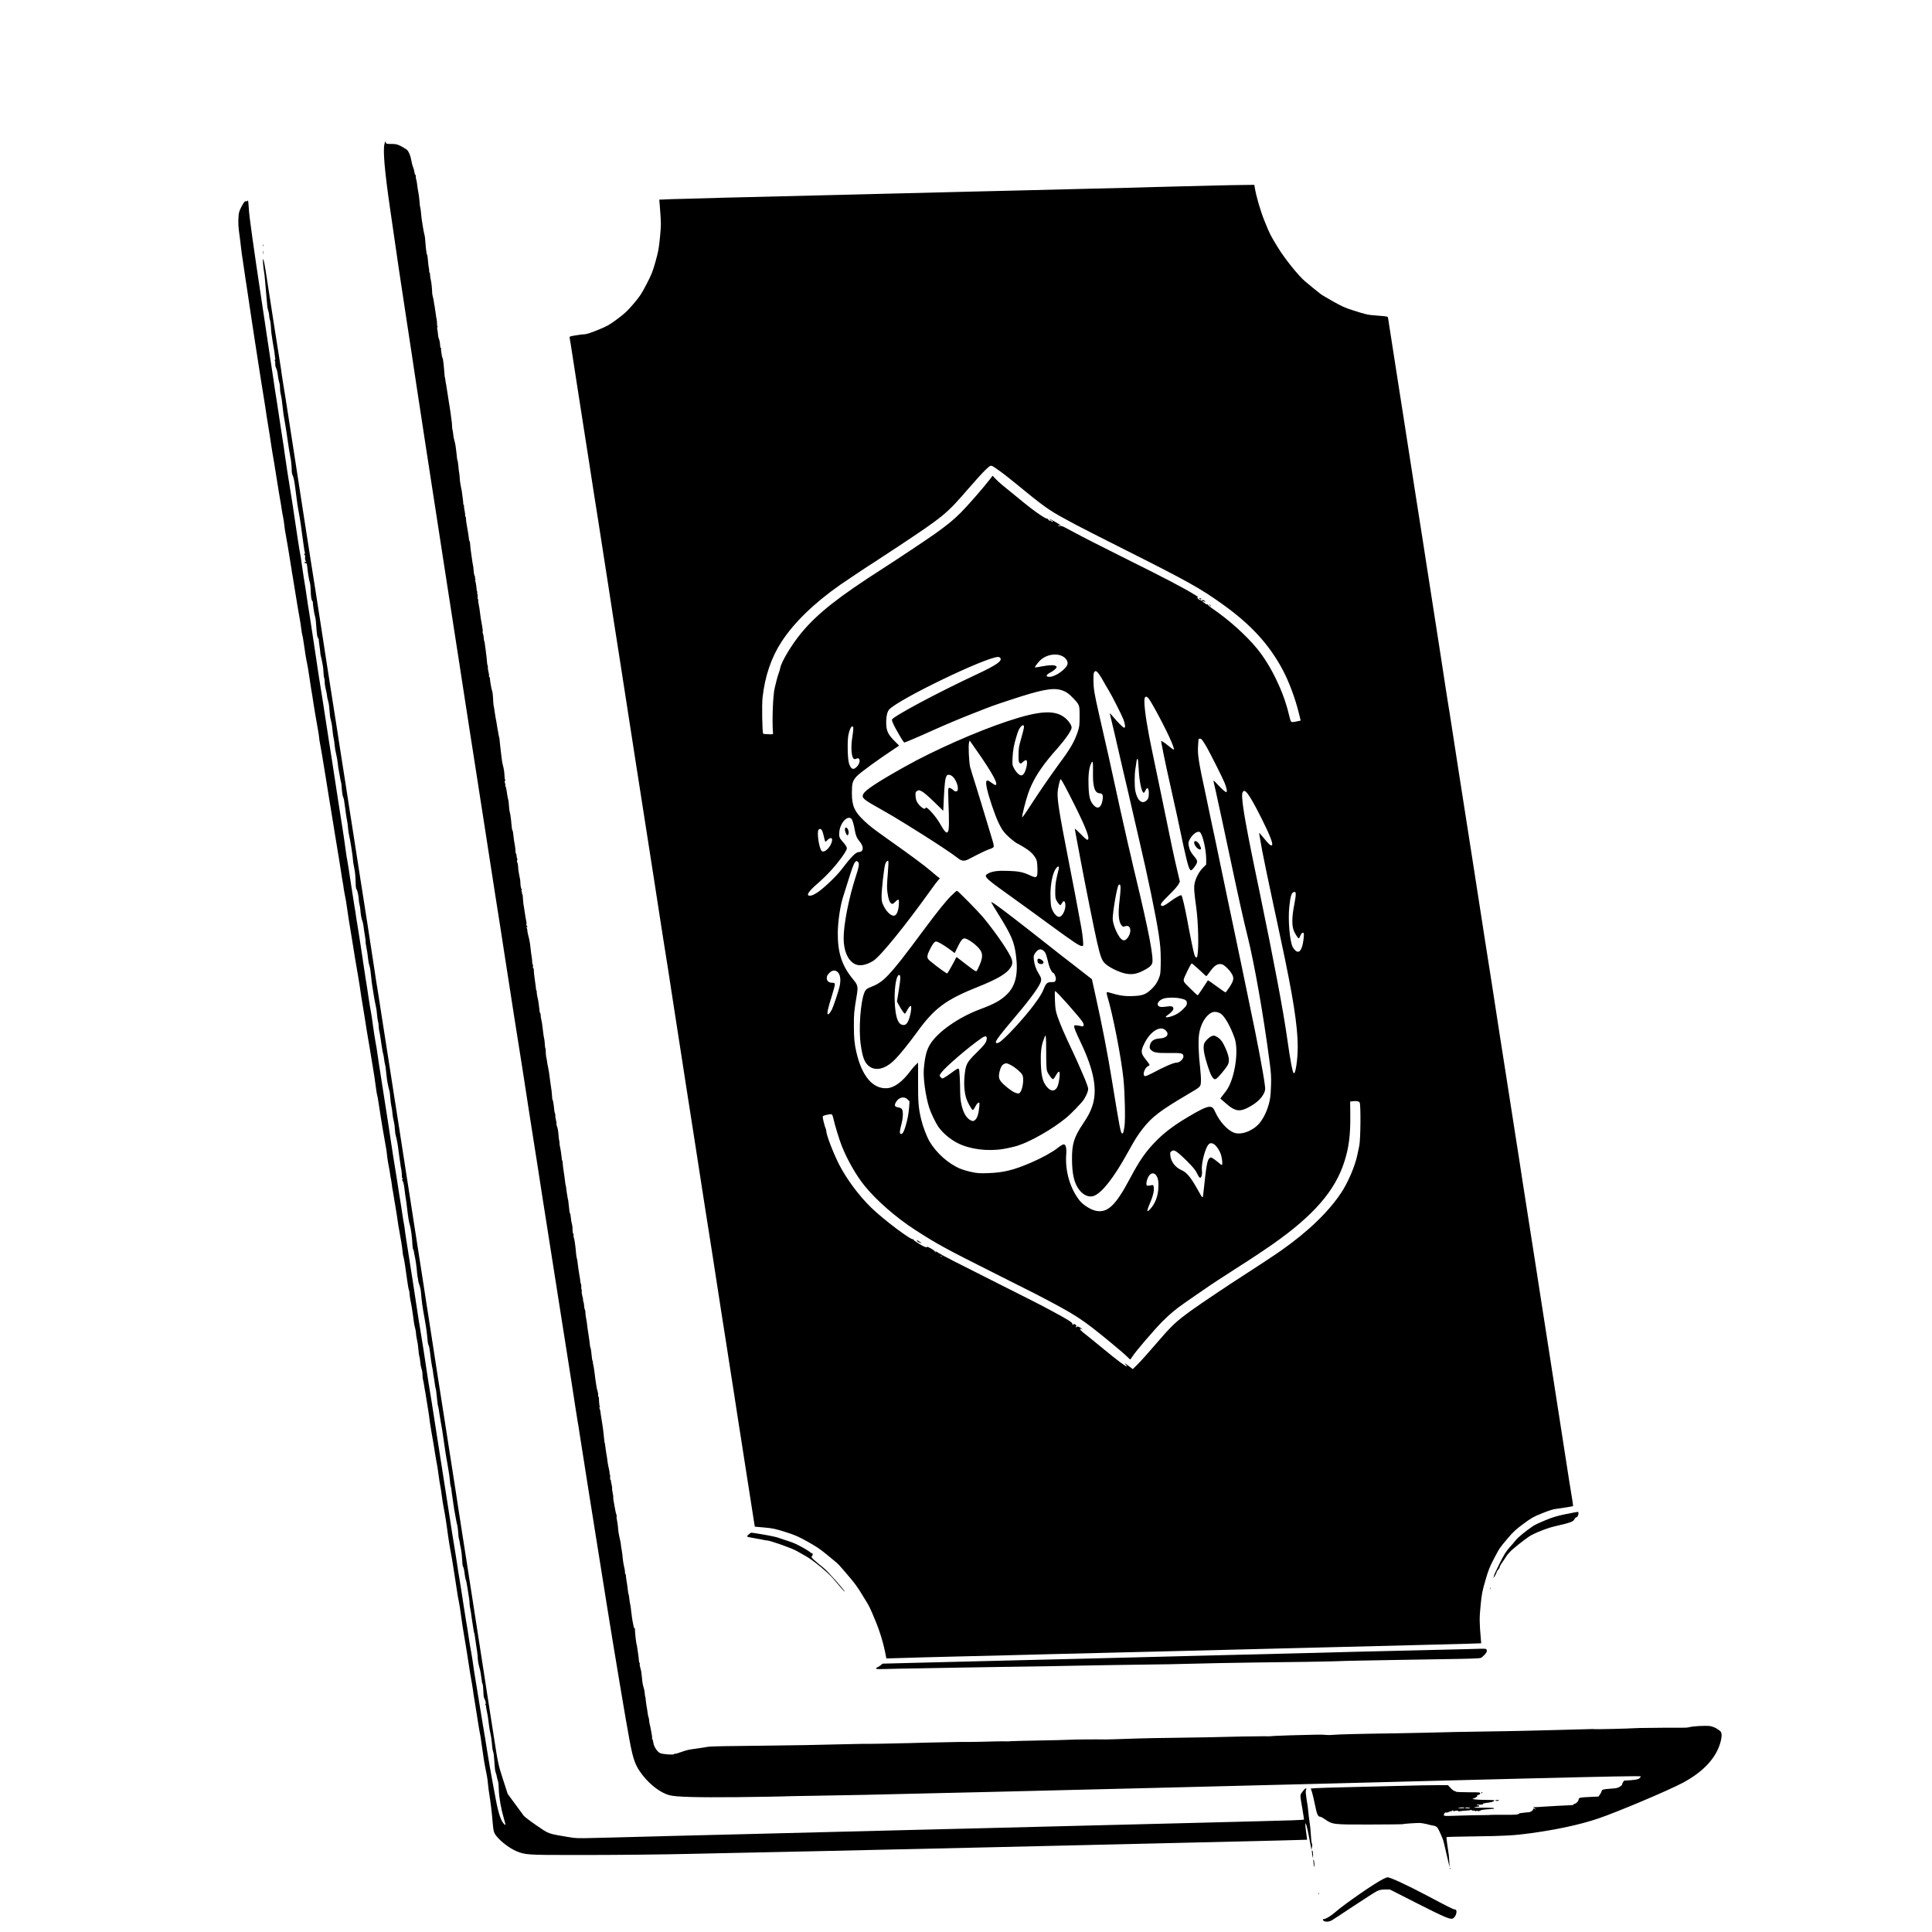 <?xml version="1.0" standalone="no"?>
<!DOCTYPE svg PUBLIC "-//W3C//DTD SVG 20010904//EN"
 "http://www.w3.org/TR/2001/REC-SVG-20010904/DTD/svg10.dtd">
<svg version="1.0" xmlns="http://www.w3.org/2000/svg"
 width="3000pt" height="3000pt" viewBox="0 0 3000 3000"
 preserveAspectRatio="xMidYMid meet">

<g transform="translate(0,3000) scale(0.1,-0.1)"
fill="#000000" stroke="none">
<path d="M5971 27768 c-27 -94 0 -413 84 -993 127 -882 141 -977 265 -1790 34
-220 66 -429 71 -465 15 -107 114 -758 205 -1350 47 -305 94 -609 104 -675 10
-66 53 -343 95 -615 92 -593 109 -705 135 -875 27 -178 126 -817 200 -1290 22
-143 54 -348 70 -455 16 -107 59 -384 95 -615 36 -231 81 -519 100 -640 19
-121 43 -281 55 -355 11 -74 27 -178 36 -230 8 -52 19 -122 24 -155 27 -168
65 -413 110 -710 28 -181 64 -413 80 -515 16 -102 48 -304 71 -450 22 -146 49
-321 60 -390 11 -69 28 -181 39 -250 37 -246 89 -578 114 -735 38 -237 104
-652 126 -795 31 -208 99 -649 115 -745 8 -49 28 -175 44 -280 17 -104 53
-336 81 -515 27 -179 61 -397 75 -485 14 -88 39 -248 56 -355 43 -278 237
-1513 249 -1585 5 -33 19 -118 30 -190 11 -71 25 -157 30 -190 6 -33 19 -118
30 -190 11 -71 36 -229 55 -350 19 -121 46 -296 60 -390 14 -93 30 -192 35
-220 6 -27 19 -108 29 -180 11 -71 74 -472 140 -890 67 -418 131 -818 142
-890 11 -71 31 -195 44 -275 13 -80 58 -359 99 -620 97 -608 304 -1849 351
-2091 58 -310 91 -398 198 -537 120 -157 286 -282 422 -318 100 -27 422 -36
1050 -30 336 4 646 9 690 11 44 3 262 7 485 10 223 3 592 10 820 15 228 6 611
15 850 20 239 6 728 17 1085 25 980 23 2646 64 2855 70 102 3 635 17 1185 30
550 13 1095 27 1210 30 508 13 1354 35 1740 45 231 6 857 22 1390 35 1212 30
1725 40 1725 31 0 -3 -10 -16 -22 -28 -20 -20 -75 -29 -234 -37 -11 -1 -39
-50 -36 -63 1 -4 -15 -19 -36 -32 -31 -20 -55 -25 -147 -31 -106 -6 -135 -15
-135 -39 0 -6 -11 -27 -24 -47 l-25 -36 -133 -6 c-156 -7 -173 -11 -175 -39
-2 -27 -41 -68 -65 -68 -11 0 -16 -4 -13 -10 4 -6 -13 -10 -42 -11 -66 -2
-330 -16 -433 -23 -47 -4 -103 -7 -125 -7 -34 0 -37 -1 -17 -9 12 -5 22 -15
22 -22 0 -10 -2 -10 -9 1 -5 7 -14 10 -20 7 -6 -4 -9 -11 -6 -16 5 -9 -46 -41
-62 -40 -7 1 -62 -5 -135 -14 -9 -1 -23 -8 -31 -15 -12 -9 -67 -12 -214 -11
-109 1 -202 0 -208 -1 -5 -2 -68 -4 -140 -4 -71 0 -235 -4 -362 -8 -226 -8
-233 -7 -233 11 0 23 25 46 39 37 6 -3 24 1 41 10 16 8 30 13 30 9 0 -4 7 0
17 7 13 11 17 11 20 1 3 -6 10 -9 16 -5 16 10 66 10 60 0 -2 -4 8 -5 24 -2 15
4 58 8 95 10 37 2 72 6 77 9 5 4 12 2 16 -3 3 -5 14 -8 25 -6 11 2 22 -1 26
-6 4 -6 11 -6 20 2 9 7 14 8 14 1 0 -11 38 -5 55 9 6 4 49 11 95 14 109 7 110
7 110 17 0 5 -55 9 -122 8 -68 -1 -139 0 -158 0 l-35 2 30 9 c17 5 35 7 41 5
6 -2 11 2 11 10 0 7 -3 12 -6 10 -3 -2 -15 0 -26 4 -15 6 -10 8 20 8 64 -1 77
1 71 11 -3 5 16 11 42 14 84 10 117 18 132 33 12 12 -4 14 -120 15 -74 0 -155
4 -180 8 -44 8 -45 8 -15 16 16 5 38 17 50 28 11 11 14 16 6 12 -9 -5 -12 -4
-7 3 4 7 15 12 25 12 10 0 21 9 24 20 5 19 0 20 -183 20 -115 0 -191 4 -195
10 -3 6 -13 10 -22 10 -8 0 -34 20 -57 45 l-43 45 -174 0 c-96 0 -336 -4 -534
-10 -198 -5 -562 -14 -810 -20 -247 -5 -486 -13 -531 -16 l-81 -6 19 -55 c10
-31 31 -121 47 -200 29 -145 46 -183 81 -183 9 0 41 -17 71 -38 120 -84 124
-84 703 -83 275 1 502 3 505 5 10 7 224 21 272 19 26 -2 73 -10 105 -18 33 -9
70 -18 84 -20 59 -8 80 -24 104 -77 57 -123 66 -146 81 -213 8 -38 24 -106 35
-150 11 -44 26 -109 34 -145 l15 -65 -4 85 c-3 47 -7 96 -9 110 -17 103 -39
271 -35 274 2 3 202 8 444 11 465 6 597 14 840 46 418 56 783 134 1070 231
290 97 1092 436 1315 555 325 174 526 393 589 645 23 93 18 143 -18 166 -14 9
-28 19 -31 22 -13 13 -79 42 -110 47 -68 11 -279 0 -335 -18 -16 -5 -77 -8
-135 -7 -58 1 -172 1 -255 0 -82 -2 -204 -3 -270 -3 -66 0 -147 -2 -180 -4
-89 -7 -610 -19 -630 -15 -5 1 -12 2 -15 2 -21 -1 -500 -14 -640 -17 -96 -2
-296 -7 -445 -11 -148 -3 -373 -8 -500 -9 -328 -4 -828 -14 -1047 -21 -103 -3
-306 -7 -450 -9 -538 -7 -885 -16 -953 -23 -38 -4 -89 -5 -112 -2 -23 4 -97 5
-165 4 -272 -5 -577 -15 -638 -19 -36 -3 -69 -6 -75 -6 -5 0 -44 0 -85 1 -89
1 -540 -7 -865 -16 -126 -3 -383 -7 -570 -9 -187 -2 -425 -6 -530 -10 -334
-11 -480 -16 -495 -15 -143 3 -492 0 -580 -5 -63 -3 -245 -8 -405 -10 -285 -5
-510 -11 -530 -15 -5 -1 -14 -1 -20 0 -15 3 -297 -1 -405 -6 -52 -2 -135 -3
-185 -3 -49 0 -119 0 -155 0 -500 -10 -644 -13 -750 -17 -175 -6 -723 -15
-738 -12 -4 1 -131 -2 -282 -6 -461 -12 -766 -17 -1210 -22 -588 -5 -881 -11
-910 -17 -25 -5 -131 -21 -245 -37 -63 -9 -98 -17 -180 -46 -78 -27 -79 -27
-92 -25 -6 1 -14 -2 -17 -7 -9 -15 -178 -2 -216 16 -46 22 -97 100 -105 163
-4 27 -11 52 -16 55 -5 3 -7 9 -4 14 3 4 0 32 -5 61 -6 30 -13 68 -16 84 -2
17 -8 44 -13 60 -5 17 -9 41 -10 55 -1 25 -8 65 -11 65 -3 0 -11 41 -15 75 -2
19 -8 60 -14 90 -5 30 -12 75 -14 100 -1 25 -5 50 -8 55 -3 6 -7 30 -8 55 -1
25 -9 65 -18 90 -8 25 -17 65 -19 90 -4 47 -14 134 -18 160 -2 8 -8 35 -15 59
-7 23 -10 49 -7 57 3 8 2 14 -3 14 -4 0 -8 6 -8 13 0 20 -13 130 -20 167 -3
19 -7 46 -9 60 -1 14 -3 26 -4 28 -9 9 -32 199 -31 255 0 9 -4 17 -9 17 -4 0
-10 15 -13 33 -3 17 -8 43 -11 57 -3 14 -9 45 -12 70 -3 25 -7 59 -10 75 -3
17 -7 52 -9 78 -3 26 -7 51 -9 56 -3 4 -8 32 -11 62 -6 55 -12 92 -15 97 -4 4
-6 16 -14 87 -5 39 -10 79 -13 90 -4 20 -15 99 -16 123 0 6 -3 12 -7 12 -4 0
-6 10 -5 23 1 12 -3 40 -8 62 -17 71 -24 117 -32 205 -4 36 -11 84 -16 107 -5
24 -8 46 -7 50 1 5 -4 33 -10 63 -27 120 -30 139 -37 224 -3 32 -10 79 -15
103 -6 24 -8 48 -5 53 3 4 1 19 -4 33 -9 22 -15 50 -27 122 -3 17 -10 54 -15
83 -6 30 -9 56 -6 58 2 3 -2 34 -9 70 -8 36 -12 69 -9 74 2 4 -2 32 -9 61 -8
30 -12 57 -10 61 3 5 1 8 -5 8 -6 0 -9 17 -7 40 2 22 0 43 -5 46 -5 3 -7 9 -4
14 3 5 -2 37 -10 72 -9 35 -18 83 -21 108 -2 25 -9 70 -14 100 -6 30 -12 73
-15 95 -6 54 -13 100 -15 100 -3 0 -8 42 -15 115 -3 41 -13 116 -21 167 -8 50
-17 104 -19 120 -2 15 -4 28 -5 28 -1 0 -3 19 -5 42 -2 23 -9 52 -16 64 -9 17
-8 20 2 14 8 -6 10 -4 4 4 -7 12 -15 88 -15 138 0 12 -4 24 -9 28 -5 3 -7 14
-4 24 3 11 -1 37 -8 58 -7 21 -13 48 -15 60 -1 13 -6 42 -10 65 -4 24 -8 50
-9 58 -1 8 -8 59 -14 112 -7 54 -16 111 -21 128 -5 16 -7 30 -4 30 3 0 0 8 -5
18 -6 10 -13 57 -16 103 -4 46 -11 91 -16 100 -5 9 -9 32 -10 50 -1 19 -10 86
-20 150 -11 63 -21 139 -24 169 -3 29 -10 71 -15 94 -5 23 -10 60 -10 83 0 23
-4 44 -8 47 -5 3 -9 26 -11 51 -1 25 -6 58 -12 72 -5 14 -8 28 -5 30 2 3 -2
28 -11 55 -8 28 -13 62 -10 75 2 13 1 25 -2 27 -4 3 -6 22 -5 43 1 21 -1 43
-6 48 -4 6 -7 17 -7 25 0 8 -3 33 -7 55 -4 22 -8 51 -11 65 -2 14 -8 57 -15
95 -6 39 -11 81 -12 95 0 14 -5 39 -10 57 -8 29 -13 66 -22 173 -6 61 -18 134
-27 157 -5 13 -6 30 -3 38 4 8 2 15 -3 15 -6 0 -11 26 -12 58 -1 56 -4 72 -17
125 -3 12 -8 47 -11 77 -3 30 -8 57 -12 60 -3 3 -7 14 -8 25 -3 20 -12 106
-18 160 -1 17 -4 30 -5 30 -1 0 -4 9 -5 20 -1 11 -5 36 -9 55 -4 19 -9 57 -12
84 -2 27 -7 53 -9 57 -3 4 -8 34 -11 66 -3 32 -13 101 -21 153 -8 52 -16 112
-16 133 -1 20 -4 37 -7 37 -3 0 -6 10 -6 23 -3 44 -20 160 -30 197 -3 14 -6
36 -6 50 1 14 -1 32 -5 40 -3 8 -6 35 -8 60 -4 68 -16 143 -27 163 -5 10 -8
25 -7 35 2 9 -3 41 -10 70 -7 29 -11 56 -8 59 3 3 1 17 -5 32 -6 14 -11 40
-12 56 -5 65 -19 155 -25 155 -3 0 -7 21 -8 48 -2 49 -12 132 -19 167 -2 11
-9 56 -14 100 -14 112 -17 132 -30 195 -7 30 -14 71 -16 90 -3 19 -8 51 -13
70 -4 19 -7 56 -7 83 1 26 -1 47 -4 47 -5 0 -10 40 -14 110 -1 19 -5 42 -8 50
-3 8 -11 60 -17 115 -12 108 -18 144 -29 190 -5 17 -7 42 -7 57 1 15 -2 25 -6
23 -6 -4 -12 35 -25 155 -3 25 -11 68 -18 95 -7 28 -12 62 -12 78 1 15 -1 27
-4 27 -3 0 -7 10 -7 23 -2 23 -6 56 -23 177 -6 41 -11 92 -11 113 0 20 -5 37
-10 37 -5 0 -7 11 -3 25 3 14 2 25 -2 25 -5 0 -9 17 -10 37 0 21 -3 56 -7 78
-7 38 -11 70 -22 168 -6 57 -16 111 -36 187 -6 25 -11 54 -11 64 1 11 -4 28
-9 39 -8 14 -8 17 0 13 6 -4 11 -3 11 3 0 5 -5 13 -11 17 -6 3 -8 16 -5 28 3
11 1 35 -4 51 -4 17 -13 66 -19 110 -6 44 -13 91 -16 105 -7 25 -15 107 -18
167 -1 18 -5 33 -9 33 -3 0 -5 8 -3 18 1 9 -3 23 -9 31 -9 12 -8 13 2 7 11 -7
11 -2 -1 20 -8 16 -15 52 -16 81 -2 54 -3 64 -22 153 -7 30 -13 78 -14 105 0
28 -6 59 -12 71 -7 12 -8 26 -3 34 5 8 5 21 -1 31 -5 10 -9 32 -9 49 0 17 -4
29 -9 26 -4 -3 -7 11 -6 30 1 20 -5 68 -12 108 -8 39 -16 91 -18 116 -5 64
-11 95 -19 109 -5 7 -10 38 -12 69 -2 31 -6 73 -9 92 -3 19 -7 49 -9 67 -3 17
-7 42 -11 54 -4 13 -9 50 -11 83 -3 61 -7 88 -19 136 -4 14 -11 60 -17 103 -6
42 -14 77 -19 77 -5 0 -6 6 -3 13 3 8 0 25 -5 40 -7 17 -7 28 0 32 5 4 6 12 2
18 -5 7 -9 32 -9 57 -2 56 -10 113 -25 165 -6 22 -12 54 -14 70 -5 49 -15 128
-20 160 -3 17 -8 62 -11 100 -7 73 -11 110 -14 110 -2 0 -8 31 -14 70 -3 17
-7 41 -10 55 -3 14 -7 41 -10 60 -2 19 -7 47 -10 62 -4 16 -8 40 -11 55 -2 16
-6 42 -9 58 -3 17 -7 46 -10 65 -2 20 -7 47 -11 60 -3 14 -7 66 -9 115 -2 50
-8 101 -14 115 -5 14 -12 43 -16 65 -3 22 -8 51 -11 65 -3 14 -6 40 -7 58 -1
17 -5 32 -11 32 -5 0 -7 6 -4 14 3 8 0 34 -7 58 -6 23 -12 58 -11 76 1 17 -1
32 -4 32 -3 0 -7 21 -9 48 -1 26 -9 101 -18 167 -9 66 -17 127 -18 135 -1 9
-4 20 -7 25 -3 6 -7 30 -8 55 -2 25 -7 52 -12 62 -5 9 -7 23 -4 31 3 7 -1 47
-9 88 -14 66 -28 158 -42 274 -3 22 -9 54 -13 70 -4 17 -7 40 -6 53 1 12 -1
22 -5 22 -4 0 -5 16 -3 36 2 20 -2 42 -8 50 -9 11 -8 14 2 14 9 0 10 3 3 8 -5
4 -11 16 -12 27 -5 68 -16 133 -24 149 -7 14 -7 16 2 11 9 -6 9 -3 1 12 -6 11
-8 23 -5 26 3 3 0 16 -7 29 -7 12 -13 48 -15 78 -1 30 -5 66 -9 80 -6 27 -7
30 -25 160 -13 86 -16 115 -21 183 -2 20 -6 37 -9 37 -3 0 -6 8 -7 18 -1 28
-28 198 -40 257 -4 17 -7 47 -7 67 -1 21 -5 38 -10 38 -4 0 -6 6 -3 13 2 7 -2
41 -9 77 -8 36 -12 71 -9 78 2 6 0 12 -4 12 -5 0 -9 10 -8 23 0 12 -3 45 -7
72 -4 28 -9 66 -11 85 -2 19 -6 46 -10 60 -8 34 -23 122 -24 140 -1 35 -10
125 -12 125 -2 0 -6 29 -13 109 -4 38 -9 73 -13 79 -3 6 -7 24 -8 41 -2 29
-10 101 -20 173 -2 17 -9 51 -15 75 -16 58 -19 74 -25 132 -3 27 -7 52 -10 56
-3 4 -5 30 -6 56 0 27 -5 74 -10 104 -4 30 -11 78 -14 105 -3 28 -9 64 -12 80
-3 17 -7 41 -9 55 -1 14 -10 66 -18 115 -9 50 -18 110 -21 134 -3 25 -8 56
-12 69 -3 14 -7 39 -8 56 -2 17 -4 31 -5 31 -4 0 -8 33 -14 120 -4 50 -9 104
-12 120 -2 17 -5 37 -6 45 0 8 -4 20 -9 25 -7 10 -25 132 -21 148 1 4 -1 7 -5
7 -5 0 -8 15 -9 33 0 38 -11 93 -23 116 -4 9 -9 34 -10 56 -1 22 -6 56 -10 77
-6 25 -5 39 3 42 6 2 7 5 1 5 -5 1 -10 20 -9 43 0 24 -3 57 -7 73 -4 17 -10
53 -13 80 -3 28 -10 77 -16 110 -6 33 -14 76 -16 95 -3 19 -9 49 -14 65 -4 17
-8 37 -9 45 -1 65 -13 180 -20 205 -8 28 -11 50 -15 103 0 12 -4 22 -8 22 -3
0 -5 8 -4 17 2 10 -1 33 -5 53 -5 19 -11 71 -14 115 -4 43 -9 84 -13 90 -4 5
-7 15 -8 20 -11 73 -16 121 -19 175 -2 36 -7 76 -9 90 -3 14 -8 38 -12 53 -3
16 -8 38 -10 50 -2 12 -8 47 -13 77 -12 67 -21 138 -26 204 -2 27 -7 56 -10
65 -4 9 -9 50 -11 91 -3 41 -10 100 -16 130 -6 30 -11 64 -13 75 -7 64 -18
131 -23 140 -3 5 -6 24 -5 42 0 18 -3 30 -7 28 -4 -3 -11 16 -15 40 -3 25 -13
62 -22 82 -8 20 -16 48 -18 62 -2 14 -4 26 -5 26 -1 0 -3 9 -5 20 -11 68 -37
130 -64 156 -17 16 -31 26 -31 22 0 -5 -4 -3 -8 3 -4 6 -34 24 -67 40 -50 24
-72 29 -139 29 -77 0 -80 1 -86 25 -5 22 -8 19 -19 -22z m16769 -25840 c0 -5
-26 -7 -57 -7 -43 1 -50 3 -29 8 40 8 86 8 86 -1z m89 -3 c2 -3 -14 -5 -37 -5
-23 0 -42 4 -42 9 0 9 69 5 79 -4z"/>
<path d="M18885 27120 c-148 -4 -398 -10 -555 -14 -157 -3 -348 -9 -425 -11
-77 -3 -516 -15 -975 -25 -459 -11 -1004 -24 -1210 -30 -206 -5 -490 -12 -630
-15 -140 -3 -320 -7 -400 -10 -80 -3 -253 -7 -385 -10 -132 -3 -323 -8 -425
-10 -102 -3 -369 -10 -595 -15 -225 -5 -502 -12 -615 -15 -518 -13 -987 -25
-1225 -30 -143 -3 -305 -7 -360 -10 -55 -2 -239 -7 -410 -11 -170 -4 -321 -8
-335 -10 -14 -1 -42 -3 -64 -3 l-39 -1 8 -92 c22 -285 22 -292 3 -493 -17
-177 -26 -221 -70 -380 -45 -159 -62 -200 -140 -350 -78 -150 -101 -185 -200
-302 -97 -113 -133 -148 -253 -237 -129 -95 -153 -109 -303 -170 -100 -41
-176 -66 -200 -66 -20 0 -83 -7 -139 -17 -95 -15 -102 -18 -98 -37 3 -12 24
-140 46 -286 22 -146 46 -303 54 -350 7 -47 45 -290 84 -540 39 -250 93 -599
121 -775 27 -176 61 -394 75 -485 14 -91 41 -264 61 -385 38 -246 151 -970
164 -1055 19 -127 61 -399 70 -455 16 -98 36 -231 90 -575 28 -179 59 -381 70
-450 29 -182 159 -1023 200 -1290 12 -74 30 -189 40 -255 96 -610 167 -1067
235 -1505 36 -234 70 -453 75 -487 12 -79 20 -126 69 -443 22 -140 56 -358 77
-485 20 -126 42 -270 49 -320 7 -49 23 -148 34 -220 28 -181 86 -554 121 -780
16 -104 50 -323 75 -485 25 -162 59 -378 75 -480 16 -102 40 -257 54 -345 29
-181 106 -681 137 -885 11 -74 36 -229 54 -345 19 -115 52 -329 75 -475 74
-483 130 -844 140 -905 6 -33 21 -134 35 -225 14 -91 34 -219 45 -285 11 -66
36 -226 55 -355 20 -129 47 -305 61 -390 13 -85 29 -184 34 -220 5 -36 23
-153 40 -260 17 -107 40 -253 51 -325 11 -71 33 -213 49 -315 66 -427 141
-909 151 -966 l10 -60 147 -13 c131 -12 167 -19 322 -68 153 -48 197 -67 349
-151 137 -76 200 -119 300 -202 69 -58 138 -115 153 -126 15 -12 58 -58 95
-102 38 -44 100 -117 139 -163 39 -46 97 -127 129 -179 32 -52 72 -118 90
-146 47 -73 65 -109 149 -312 71 -169 131 -372 163 -551 l6 -33 216 6 c119 3
284 8 366 11 83 3 260 7 395 10 419 10 1406 34 1595 40 99 3 468 12 820 20
352 8 811 20 1020 25 385 10 606 16 995 25 118 3 301 8 405 10 105 3 465 12
800 20 336 8 788 20 1005 25 217 6 573 15 790 20 217 5 493 13 613 16 l217 7
-5 61 c-23 263 -24 330 -4 528 17 178 25 217 74 386 47 163 65 208 135 342 92
174 81 157 214 315 82 98 122 134 240 222 129 95 156 111 292 165 98 40 171
63 214 68 87 11 262 39 266 43 2 2 -3 41 -10 88 -8 46 -31 188 -51 314 -38
240 -43 274 -125 805 -28 179 -59 381 -70 450 -20 131 -45 291 -105 675 -20
127 -47 300 -60 385 -13 85 -40 259 -60 385 -41 266 -66 428 -100 645 -63 395
-188 1198 -205 1310 -23 157 -76 496 -95 615 -8 50 -26 162 -39 250 -14 88
-41 264 -61 390 -20 127 -45 289 -56 360 -11 72 -24 155 -29 185 -9 55 -124
790 -160 1030 -11 69 -26 168 -34 220 -47 296 -99 627 -111 705 -7 50 -27 178
-44 285 -72 458 -104 662 -146 940 -42 267 -102 655 -216 1380 -22 140 -46
298 -54 350 -8 52 -33 212 -55 355 -22 143 -44 285 -50 315 -5 30 -23 145 -40
255 -16 110 -52 342 -79 515 -59 373 -194 1242 -221 1420 -11 69 -36 229 -55
355 -63 396 -73 461 -125 795 -28 179 -73 471 -101 650 -27 179 -65 422 -84
540 -19 118 -50 316 -69 440 -76 493 -157 1016 -162 1041 -5 26 -5 26 -162 38
-166 13 -167 14 -388 84 -114 36 -172 62 -305 137 -90 51 -174 100 -185 109
-30 22 -214 172 -248 202 -106 90 -310 344 -418 519 -127 207 -123 200 -209
410 -65 160 -133 390 -155 530 l-7 40 -161 -2 c-88 -1 -282 -4 -431 -8z
m-3370 -4428 c50 -34 164 -123 255 -198 419 -345 517 -416 756 -545 43 -23
124 -67 179 -97 55 -31 411 -211 790 -402 943 -474 1144 -586 1482 -828 444
-316 729 -627 940 -1022 99 -185 196 -447 252 -675 l28 -114 -46 -10 c-25 -6
-59 -12 -75 -13 -32 -3 -34 3 -67 137 -83 345 -278 744 -487 1000 -172 211
-450 460 -710 635 -28 19 -52 40 -52 47 0 7 -6 10 -13 7 -7 -2 -24 6 -37 18
-14 13 -28 22 -33 20 -5 -1 -6 2 -2 8 4 7 13 7 27 -1 15 -8 19 -8 14 0 -4 6
-16 16 -28 22 -13 7 -18 7 -14 1 4 -6 -2 -10 -14 -9 -11 1 -20 5 -20 10 0 4
-5 5 -10 2 -6 -3 -13 1 -16 9 -3 9 -14 16 -23 17 -13 0 -12 2 3 8 16 6 11 12
-30 38 -183 114 -469 263 -1159 606 -291 145 -594 299 -715 365 -36 19 -96 52
-135 72 -52 29 -77 37 -99 33 -20 -4 -27 -2 -22 5 4 6 14 8 24 5 44 -16 -30
32 -143 92 l-30 16 25 -20 c14 -11 29 -21 33 -21 5 0 5 -5 2 -11 -5 -6 -11 -4
-19 7 -7 9 -18 14 -24 10 -6 -3 -16 3 -22 14 -6 11 -15 18 -20 15 -6 -3 -54
23 -107 59 -98 65 -167 118 -408 316 -71 58 -156 128 -190 155 -33 28 -79 70
-101 94 l-41 44 -37 -49 c-99 -129 -353 -421 -454 -521 -121 -121 -202 -187
-407 -334 -120 -85 -586 -396 -803 -535 -687 -439 -1016 -698 -1266 -998 -148
-177 -314 -453 -330 -547 -3 -19 -14 -56 -25 -84 -10 -27 -26 -81 -35 -120 -9
-38 -21 -88 -27 -110 -27 -110 -42 -511 -26 -695 2 -24 2 -25 -73 -21 -41 1
-77 5 -79 7 -15 14 -23 453 -10 564 37 332 135 619 294 864 194 298 504 599
910 884 99 69 453 305 553 367 34 22 199 130 365 240 688 456 738 497 1072
885 111 129 235 265 276 302 85 76 64 78 204 -20z m987 -2884 c52 -28 84 -81
74 -122 -19 -75 -190 -196 -277 -196 -68 0 -62 30 15 70 25 12 57 35 72 51 25
27 27 31 12 45 -21 21 -107 19 -228 -5 -52 -10 -97 -17 -99 -15 -6 5 26 50 67
96 90 99 258 135 364 76z m-974 -20 c46 -46 -45 -111 -363 -260 -611 -285
-1315 -662 -1315 -704 0 -28 35 -103 108 -226 40 -71 78 -128 84 -128 12 0
226 91 424 181 213 96 449 195 664 279 282 111 290 114 546 198 492 163 666
197 804 156 70 -21 122 -57 193 -134 91 -97 92 -102 91 -275 0 -137 -3 -158
-28 -235 -52 -155 -111 -258 -275 -480 -131 -177 -328 -463 -481 -700 -57 -90
-106 -157 -108 -151 -6 18 56 266 95 376 60 172 158 339 304 520 40 50 75 92
78 95 3 3 33 37 67 75 134 154 224 285 224 326 0 35 -38 95 -89 141 -156 140
-397 129 -909 -42 -489 -163 -1139 -451 -1592 -705 -429 -241 -613 -362 -645
-425 -29 -57 1 -84 240 -217 140 -78 325 -188 435 -258 19 -12 127 -80 240
-150 232 -146 494 -320 559 -374 52 -42 95 -46 156 -15 22 11 94 48 160 82 66
34 143 69 172 77 29 9 57 23 62 33 6 12 0 45 -19 107 -15 50 -84 279 -154 510
-70 231 -139 454 -153 495 -13 41 -31 100 -39 130 -17 68 -30 333 -17 379 l9
34 115 -165 c240 -342 340 -528 285 -528 -7 0 -34 16 -59 35 -82 63 -99 43
-73 -84 27 -130 122 -412 182 -538 41 -85 68 -128 116 -178 52 -56 164 -145
182 -145 2 0 42 -23 88 -51 97 -59 149 -107 186 -169 24 -40 27 -57 31 -158 5
-156 -6 -166 -120 -112 -104 48 -172 62 -332 67 -159 6 -244 -5 -309 -38 -80
-41 -59 -66 252 -289 365 -263 438 -316 655 -475 424 -310 506 -365 545 -365
23 0 23 1 17 88 -3 48 -15 137 -26 197 -12 61 -26 135 -31 165 -46 254 -70
380 -159 835 -165 843 -193 1025 -174 1142 15 89 34 163 44 163 10 0 80 -130
219 -408 182 -364 243 -532 194 -532 -11 0 -56 39 -106 92 -49 50 -88 85 -88
77 0 -8 16 -95 35 -194 19 -99 46 -245 61 -325 57 -306 214 -1092 249 -1239
53 -230 75 -288 129 -337 63 -58 214 -131 311 -151 99 -20 168 -9 272 42 87
43 126 74 143 114 30 73 -48 483 -255 1346 -26 105 -53 222 -61 260 -8 39 -21
95 -29 125 -8 30 -40 168 -70 305 -31 138 -67 300 -81 360 -13 61 -45 205 -70
320 -84 388 -121 557 -263 1175 -69 304 -80 372 -82 502 0 104 2 123 18 139
17 17 38 5 71 -43 28 -41 42 -63 100 -168 14 -25 35 -61 48 -81 45 -72 204
-385 229 -452 28 -76 33 -127 11 -127 -17 0 -95 79 -198 200 -20 24 -28 29
-24 15 10 -34 131 -554 197 -845 22 -94 72 -311 95 -405 18 -79 77 -331 108
-470 14 -60 37 -159 51 -220 139 -593 262 -1186 307 -1481 26 -177 31 -238 32
-399 0 -129 -4 -204 -12 -235 -27 -90 -63 -152 -129 -216 -89 -86 -140 -106
-298 -111 -121 -5 -212 9 -347 51 -28 9 -50 11 -53 6 -3 -5 1 -33 10 -62 82
-265 216 -950 250 -1283 22 -218 31 -632 16 -732 -16 -100 -20 -113 -35 -113
-24 0 -37 68 -156 800 -70 435 -154 869 -263 1360 l-52 235 -100 78 c-55 43
-140 109 -190 148 -49 38 -133 102 -185 143 -52 42 -160 126 -239 188 -80 62
-179 140 -220 173 -101 80 -356 277 -456 352 -131 97 -179 128 -172 110 3 -9
54 -94 113 -189 197 -316 242 -421 269 -626 39 -295 -4 -480 -141 -614 -97
-94 -190 -145 -424 -233 -333 -125 -657 -355 -770 -545 -54 -91 -78 -187 -95
-380 -12 -137 27 -420 82 -595 28 -89 97 -232 143 -301 67 -96 182 -194 300
-254 191 -97 468 -132 715 -90 72 12 171 35 220 51 203 65 538 257 745 427 90
74 243 233 282 292 20 31 44 79 53 107 16 49 16 55 0 105 -10 29 -26 71 -35
93 -10 22 -44 101 -75 175 -32 74 -87 196 -122 270 -109 227 -192 419 -230
530 -32 95 -36 119 -42 253 -4 96 -3 147 4 147 21 0 396 -424 429 -485 23 -42
15 -70 -17 -61 -12 4 -43 9 -69 13 -44 5 -48 4 -48 -16 0 -25 27 -92 103 -251
208 -438 262 -741 176 -992 -31 -89 -62 -148 -142 -267 -139 -208 -172 -312
-171 -546 0 -238 36 -388 118 -488 66 -81 151 -114 223 -86 125 47 311 285
522 668 121 218 154 270 236 376 143 182 268 278 685 524 221 130 214 123 218
212 2 41 -4 137 -13 214 -24 199 -31 427 -15 522 24 152 99 281 191 328 40 21
95 15 143 -14 62 -39 154 -201 217 -381 70 -204 -1 -647 -132 -820 -23 -30
-53 -69 -66 -86 l-24 -32 83 -72 c156 -137 225 -143 400 -39 92 54 162 124
194 192 23 51 23 58 13 138 -21 172 -126 724 -230 1214 -17 83 -35 168 -39
190 -11 58 -43 211 -90 435 -22 107 -63 301 -90 430 -80 385 -128 610 -145
690 -8 41 -22 107 -30 145 -7 39 -28 135 -45 215 -35 167 -85 404 -105 505 -8
39 -26 122 -40 185 -14 63 -32 151 -41 195 -8 44 -33 163 -55 265 -119 548
-136 657 -125 794 3 45 6 87 6 94 0 6 10 12 23 12 22 0 33 -13 89 -105 47 -75
256 -490 292 -577 35 -84 46 -148 26 -148 -12 0 -73 53 -124 109 -82 88 -81
88 -62 11 8 -30 35 -152 60 -270 26 -118 53 -244 61 -280 8 -36 51 -236 95
-445 168 -792 232 -1081 305 -1375 104 -419 243 -1208 336 -1915 27 -204 30
-250 25 -400 -5 -176 -18 -249 -67 -379 -25 -69 -77 -158 -116 -202 -109 -122
-290 -185 -398 -140 -100 42 -215 169 -279 307 -36 78 -49 91 -93 93 -50 1
-155 -49 -349 -166 -204 -122 -348 -230 -474 -357 -168 -169 -262 -304 -418
-598 -227 -428 -356 -543 -548 -488 -72 20 -180 91 -226 148 -150 185 -231
462 -212 718 8 105 -6 159 -40 159 -13 0 -54 -24 -92 -55 -83 -66 -248 -157
-416 -229 -264 -114 -424 -154 -658 -162 -135 -5 -169 -3 -260 16 -57 12 -137
35 -178 52 -184 76 -373 244 -479 425 -43 74 -103 231 -128 337 -43 180 -50
263 -49 584 l0 302 -39 -37 c-22 -21 -57 -62 -79 -92 -125 -167 -247 -258
-357 -268 -223 -20 -399 184 -484 562 -29 126 -38 217 -38 405 -1 184 3 224
42 459 26 149 21 174 -51 260 -176 211 -243 413 -241 726 1 178 41 439 86 570
7 22 34 108 60 190 70 227 102 315 121 336 21 23 28 24 49 3 22 -22 13 -75
-42 -242 -102 -315 -183 -726 -183 -937 0 -194 60 -339 165 -400 72 -43 186
-25 296 46 112 72 490 537 889 1094 51 72 104 143 119 158 l26 28 -30 22 c-16
12 -64 51 -106 88 -103 89 -304 238 -677 502 -234 166 -276 199 -371 289 -144
137 -183 227 -183 423 0 153 10 190 72 258 51 56 328 258 594 434 l68 45 -70
70 c-95 95 -124 151 -130 248 -6 113 11 206 45 243 154 163 1481 804 1689 816
11 0 25 -4 32 -11z m2400 -786 c182 -329 327 -642 296 -642 -5 0 -45 29 -89
65 -69 56 -105 77 -105 61 0 -12 63 -324 86 -426 15 -63 37 -162 49 -220 13
-58 41 -186 63 -285 23 -99 62 -279 87 -400 104 -496 137 -627 166 -662 15
-17 37 1 80 64 38 55 37 81 -9 134 -56 65 -81 110 -92 170 -9 44 -7 59 6 89
42 88 122 152 163 130 43 -22 101 -272 101 -428 l-1 -77 -48 -48 c-60 -58
-115 -161 -131 -244 -13 -65 -8 -134 25 -373 32 -233 42 -632 18 -750 -8 -44
-29 -36 -47 18 -15 44 -61 268 -121 592 -29 152 -68 317 -79 327 -11 11 -86
-30 -173 -94 -92 -68 -130 -84 -143 -62 -14 21 7 48 130 169 67 65 127 134
139 158 l22 43 -45 192 c-43 181 -100 447 -166 777 -16 80 -56 276 -90 435
-33 160 -67 322 -75 360 -8 39 -30 144 -49 235 -77 358 -126 669 -126 797 0
48 4 64 18 72 24 15 54 -22 140 -177z m-2028 -292 c0 -16 -19 -94 -42 -172
-37 -128 -41 -154 -42 -255 -1 -93 2 -115 16 -129 16 -16 19 -15 53 15 20 18
42 30 48 28 19 -6 20 -57 2 -124 -20 -74 -47 -113 -79 -113 -30 0 -82 53 -113
114 -24 48 -25 57 -20 161 6 118 21 201 61 332 28 92 40 118 69 151 29 31 47
28 47 -8z m-2650 -27 c0 -21 -7 -78 -15 -128 -25 -153 -16 -305 21 -336 11 -9
21 -9 41 0 63 29 70 -59 9 -124 -55 -58 -93 -42 -123 52 -23 71 -28 366 -7
452 18 78 40 121 59 121 11 0 15 -11 15 -37z m4431 -619 c9 -194 47 -374 79
-374 6 0 18 16 26 35 30 72 60 30 52 -72 -4 -48 -10 -61 -37 -85 -68 -61 -141
2 -171 147 -15 70 -14 265 0 345 5 30 13 79 16 108 4 32 11 51 18 49 7 -2 13
-58 17 -153z m-709 -48 c-5 -230 24 -328 102 -334 49 -4 59 -30 45 -112 -20
-111 -73 -141 -135 -75 -57 61 -76 129 -81 300 -6 157 5 265 33 335 31 77 39
50 36 -114z m-2182 -72 c58 -50 103 -179 76 -223 -10 -16 -41 -13 -57 5 -7 8
-26 22 -42 31 -25 12 -31 13 -39 1 -6 -8 -6 -87 -1 -203 13 -325 11 -451 -9
-472 -17 -16 -19 -16 -43 7 -14 13 -43 56 -64 95 -44 80 -101 157 -169 228
-46 47 -67 57 -74 36 -11 -32 -103 43 -134 109 -9 20 -17 61 -18 91 -1 50 2
56 26 70 26 15 31 14 75 -9 28 -14 106 -82 188 -162 76 -76 140 -138 141 -138
1 0 5 71 8 158 11 258 23 360 48 389 17 21 54 15 88 -13z m4544 -230 c35 -13
127 -165 254 -420 131 -261 186 -404 162 -419 -18 -11 -48 15 -121 105 -40 49
-74 88 -76 87 -3 -3 4 -40 48 -287 18 -96 103 -508 179 -860 10 -47 30 -139
44 -205 14 -66 44 -205 66 -310 187 -868 261 -1338 261 -1657 0 -197 -34 -430
-61 -413 -20 12 -53 189 -105 555 -59 417 -202 1174 -415 2205 -22 104 -58
278 -80 385 -179 868 -228 1180 -191 1224 15 18 14 18 35 10z m-6111 -431 c15
-18 39 -101 52 -183 12 -72 33 -120 69 -161 19 -21 40 -56 47 -78 16 -52 -6
-91 -51 -91 -50 0 -120 -70 -280 -280 -72 -94 -259 -273 -355 -340 -47 -32
-91 -54 -114 -57 -86 -12 -48 57 106 189 154 134 290 284 402 447 28 41 51 84
51 96 0 24 -19 54 -71 112 -45 50 -54 76 -46 149 15 142 131 262 190 197z
m-456 -184 c7 -14 19 -56 27 -93 7 -37 17 -70 21 -74 4 -4 14 2 24 14 21 27
58 47 71 39 27 -17 1 -100 -49 -157 -41 -47 -84 -63 -104 -40 -40 45 -75 293
-47 327 18 22 42 15 57 -16z m1018 -674 c-13 -159 -15 -213 -5 -282 13 -100
34 -159 62 -174 17 -9 26 -5 57 25 57 56 65 50 58 -44 -5 -81 -28 -145 -58
-163 -44 -27 -128 42 -178 146 -27 54 -31 74 -32 147 0 101 37 438 56 500 10
35 36 63 48 51 5 -5 2 -86 -8 -206z m2654 78 c-46 -186 -52 -225 -53 -333 -1
-100 2 -120 20 -155 12 -22 31 -48 42 -58 19 -17 20 -17 41 18 25 43 43 41 52
-3 15 -75 -34 -195 -87 -208 -34 -9 -84 39 -115 110 -19 42 -23 74 -27 182 -7
204 33 403 93 468 32 35 45 26 34 -21z m961 -301 c0 -32 -7 -112 -15 -177 -26
-210 -16 -339 30 -393 22 -25 26 -26 56 -15 92 35 111 -102 26 -194 -35 -39
-71 -30 -111 24 -56 77 -108 217 -108 288 1 119 70 511 93 525 22 14 29 1 29
-58z m2720 -94 c0 -24 -12 -101 -26 -173 -31 -158 -35 -287 -11 -366 16 -53
69 -139 85 -139 4 0 14 15 20 34 16 42 39 63 53 49 8 -8 7 -40 -1 -107 -21
-160 -67 -220 -127 -164 -14 13 -32 36 -40 52 -46 89 -75 422 -53 626 18 176
37 230 82 230 15 0 18 -8 18 -42z m-3910 -877 c28 -27 36 -50 74 -206 16 -65
55 -135 76 -135 4 0 16 -19 25 -43 12 -33 14 -49 6 -70 -10 -25 -15 -27 -64
-27 -64 0 -85 -18 -117 -100 -27 -69 -64 -130 -153 -250 -159 -215 -463 -543
-544 -587 -41 -22 -62 -8 -42 28 21 41 104 146 236 302 257 301 406 499 447
594 22 49 17 79 -24 143 -42 66 -68 141 -76 214 -6 61 -5 69 20 106 43 65 91
76 136 31z m2410 -288 c56 -54 106 -99 110 -101 4 -1 26 26 51 60 75 108 127
141 195 124 34 -9 106 -76 143 -135 47 -73 43 -109 -25 -215 -31 -47 -60 -86
-64 -86 -4 0 -36 21 -71 46 -119 88 -201 145 -203 142 -26 -43 -151 -230 -157
-233 -4 -3 -57 45 -118 107 -129 128 -124 98 -41 276 29 61 58 112 65 112 6 0
58 -44 115 -97z m-5624 -28 c52 -36 67 -126 39 -240 -19 -81 -93 -301 -117
-350 -23 -44 -47 -75 -60 -75 -23 0 -4 89 66 310 25 79 43 152 40 162 -4 13
-16 18 -44 18 -47 0 -79 25 -82 65 -2 37 13 65 53 99 34 29 74 33 105 11z
m5319 -416 c91 -17 115 -32 115 -75 0 -30 -9 -45 -60 -95 -61 -61 -127 -98
-213 -120 -59 -14 -72 -5 -32 24 66 48 95 80 95 103 0 38 -30 47 -113 33 -82
-13 -121 -4 -130 30 -8 32 36 78 91 95 57 18 167 20 247 5z m-214 -499 c61
-60 19 -118 -89 -125 -99 -6 -146 -41 -158 -117 -5 -30 -2 -41 19 -62 41 -41
95 -50 284 -47 179 2 207 -3 218 -38 13 -43 -49 -111 -103 -111 -47 0 -186
-60 -392 -170 -41 -22 -85 -40 -97 -40 -51 0 -14 129 45 155 12 5 22 14 22 20
0 5 -27 44 -60 85 -78 97 -80 128 -16 256 93 184 246 275 327 194z m-1856
-332 c0 -174 4 -266 12 -294 15 -49 80 -137 96 -131 7 2 26 28 42 57 52 93 71
75 54 -52 -13 -92 -28 -135 -58 -162 -44 -40 -102 -15 -157 66 -47 69 -66 159
-72 336 -5 163 7 272 38 352 9 25 20 53 23 63 17 48 22 -4 22 -235z m-923 204
c-4 -57 -30 -93 -162 -222 -151 -149 -165 -176 -183 -363 -13 -136 0 -271 33
-359 22 -60 80 -160 95 -165 6 -1 24 23 40 55 17 33 38 58 49 60 17 4 18 -1
11 -75 -9 -102 -33 -171 -67 -196 -23 -18 -30 -18 -57 -7 -103 42 -171 219
-172 443 0 159 -10 342 -19 357 -10 16 -33 4 -125 -65 -39 -29 -85 -60 -103
-69 -30 -16 -33 -15 -52 4 -26 26 -25 30 8 76 63 86 410 385 612 526 67 48 96
47 92 0z m377 -412 c69 -37 156 -111 176 -151 27 -50 9 -205 -29 -264 -16 -24
-23 -27 -54 -21 -44 7 -125 61 -209 139 -74 70 -85 106 -59 208 17 65 37 95
71 110 33 13 44 11 104 -21z m-1607 -531 l31 -30 -6 -92 c-8 -102 -25 -195
-58 -303 -26 -85 -49 -120 -74 -111 -19 8 -16 41 16 166 23 91 25 188 4 218
-10 14 -31 24 -59 28 -53 8 -62 29 -36 77 41 78 129 101 182 47z m7020 -47
c20 -24 16 -572 -5 -672 -8 -41 -22 -108 -31 -147 -36 -172 -144 -424 -250
-584 -196 -296 -513 -602 -931 -896 -105 -74 -440 -295 -610 -403 -172 -109
-655 -433 -775 -520 -258 -187 -310 -236 -580 -550 -101 -118 -219 -250 -262
-292 l-78 -78 -59 45 c-63 48 -84 58 -50 24 11 -11 18 -23 16 -26 -10 -9 -154
98 -352 262 -110 91 -242 198 -292 237 -59 46 -89 76 -83 82 6 6 16 4 27 -5
16 -12 17 -12 6 1 -19 25 -71 51 -78 40 -3 -5 -11 -10 -17 -10 -7 0 -7 5 1 14
9 11 6 17 -15 31 -15 9 -24 12 -20 7 4 -6 -2 -10 -13 -9 -14 1 -17 5 -10 13
10 13 -99 81 -281 177 -52 28 -131 70 -175 94 -44 24 -359 183 -699 354 -672
337 -872 440 -926 476 -38 25 -55 30 -44 11 4 -8 3 -10 -2 -5 -5 5 -9 13 -9
18 0 5 -28 25 -63 45 -35 19 -61 30 -58 25 13 -21 -42 -4 -94 28 -105 65 -118
75 -113 85 3 5 1 6 -5 2 -31 -19 -464 307 -655 493 -187 181 -382 444 -496
666 -94 185 -201 464 -201 525 0 11 -4 28 -10 38 -5 9 -19 55 -30 101 -17 68
-18 86 -8 92 21 14 115 32 131 26 8 -3 20 -29 26 -59 22 -102 93 -334 132
-433 88 -219 222 -454 352 -615 188 -232 490 -496 792 -691 334 -216 478 -294
1200 -656 303 -152 602 -302 665 -335 640 -333 713 -381 1172 -759 118 -97
231 -195 253 -218 21 -22 42 -41 45 -41 3 0 18 21 35 48 47 76 349 427 469
547 61 61 140 132 176 160 36 27 67 52 70 55 13 14 563 394 617 425 10 6 79
51 153 99 74 49 162 106 195 126 104 64 385 251 510 339 625 441 954 820 1098
1266 72 222 97 415 94 725 l-2 215 40 5 c55 7 92 1 107 -18z m-2263 -648 c41
-24 98 -113 115 -181 17 -65 21 -143 8 -143 -5 0 -32 20 -61 45 -30 25 -67 53
-83 61 -27 14 -32 14 -48 -1 -35 -32 -49 -113 -96 -559 -8 -71 -7 -72 -91 79
-105 187 -165 259 -246 295 -97 43 -164 130 -174 225 -5 49 -4 54 20 70 24 15
28 15 64 -1 21 -10 97 -76 169 -148 106 -107 137 -144 163 -199 23 -48 37 -67
49 -65 21 4 33 59 25 123 -8 76 27 242 72 342 33 72 63 87 114 57z m-900 -480
c33 -42 44 -100 38 -204 -7 -128 -50 -239 -123 -320 -64 -71 -63 -41 5 118 37
86 55 171 46 220 -6 32 -8 34 -38 28 -68 -13 -72 -12 -75 13 -6 36 18 110 46
142 31 38 73 39 101 3z m-3322 -1260 c-3 -3 -12 -4 -19 -1 -8 3 -5 6 6 6 11 1
17 -2 13 -5z"/>
<path d="M18623 20707 c0 -7 9 -13 19 -13 10 0 18 1 18 3 0 1 -8 7 -18 12 -13
7 -19 6 -19 -2z"/>
<path d="M18784 20606 c1 -8 5 -18 8 -22 4 -3 5 1 4 10 -1 8 -5 18 -8 22 -4 3
-5 -1 -4 -10z"/>
<path d="M14767 16088 c-80 -80 -225 -261 -412 -513 -326 -440 -444 -590 -562
-715 -85 -91 -158 -142 -252 -178 -78 -30 -98 -45 -118 -92 -61 -144 -92 -570
-58 -808 27 -192 57 -276 119 -329 103 -91 258 -58 403 86 79 77 220 252 343
421 278 386 453 516 965 720 301 121 439 203 500 300 33 53 32 98 -6 173 -64
129 -261 409 -428 609 -78 92 -380 399 -401 406 -5 2 -47 -34 -93 -80z m253
-673 c91 -47 186 -131 214 -189 25 -54 20 -110 -20 -205 -20 -47 -42 -92 -49
-99 -12 -13 -49 13 -302 211 -9 6 -15 4 -20 -9 -12 -32 -125 -234 -134 -240
-8 -5 -157 103 -261 189 -61 49 -62 75 -9 183 41 84 72 124 97 124 25 0 105
-45 199 -113 l90 -66 47 97 c63 129 87 149 148 117z m-1040 -602 c0 -26 -12
-119 -26 -206 l-26 -159 28 -51 c38 -72 83 -137 94 -137 5 0 19 19 31 43 23
46 48 77 61 77 14 0 9 -74 -12 -154 -31 -121 -70 -161 -131 -136 -64 27 -96
138 -106 360 -7 167 16 353 50 398 21 28 37 13 37 -35z"/>
<path d="M18810 13909 c-32 -13 -87 -66 -106 -101 -24 -46 -17 -136 22 -270
46 -161 81 -247 110 -277 22 -23 25 -24 50 -11 25 14 110 112 163 188 49 70
45 136 -18 283 -43 98 -76 143 -130 176 -39 25 -53 27 -91 12z"/>
<path d="M18544 16927 c-13 -34 49 -117 87 -117 23 0 24 10 5 54 -25 61 -79
97 -92 63z"/>
<path d="M13120 17120 c0 -34 25 -90 40 -90 14 0 23 39 15 68 -14 57 -55 73
-55 22z"/>
<path d="M16123 15113 c-21 -7 -16 -61 6 -73 44 -23 89 -3 70 31 -12 22 -59
48 -76 42z"/>
<path d="M14242 10730 c7 -10 14 -18 17 -17 4 1 17 -5 30 -12 37 -20 15 4 -24
28 -32 19 -34 19 -23 1z"/>
<path d="M3848 26888 c-4 -10 -13 -16 -20 -13 -7 3 -18 1 -24 -3 -22 -14 -76
-113 -90 -165 -16 -60 -18 -190 -4 -292 18 -134 29 -220 35 -280 3 -33 15
-116 26 -185 10 -69 28 -186 38 -260 11 -74 27 -178 35 -230 8 -52 17 -113 20
-135 8 -59 24 -167 41 -275 8 -52 29 -185 45 -295 17 -110 42 -270 55 -355 14
-85 36 -229 50 -320 15 -91 33 -205 41 -255 8 -49 19 -117 24 -150 14 -102 31
-207 45 -290 7 -44 19 -114 25 -155 6 -41 15 -104 21 -140 6 -36 15 -90 19
-120 5 -30 18 -107 29 -170 11 -63 27 -164 36 -225 9 -60 25 -162 36 -225 30
-168 38 -220 45 -270 3 -25 12 -72 19 -105 7 -33 16 -91 20 -130 3 -38 12 -99
20 -135 7 -36 23 -126 35 -200 11 -74 30 -191 42 -260 11 -69 22 -132 22 -140
1 -8 5 -31 9 -50 4 -19 25 -150 47 -290 22 -140 50 -302 61 -360 11 -58 23
-139 28 -181 5 -43 11 -81 15 -87 3 -5 12 -57 20 -113 19 -139 45 -296 56
-339 5 -19 18 -100 30 -180 11 -80 27 -183 35 -230 9 -47 22 -128 29 -180 14
-92 39 -242 72 -425 9 -49 18 -110 20 -135 2 -25 8 -65 14 -90 9 -41 32 -177
90 -535 11 -66 31 -190 44 -275 14 -85 31 -186 37 -225 6 -38 37 -230 69 -425
65 -392 63 -382 86 -530 8 -58 20 -127 25 -155 6 -27 12 -70 15 -95 3 -25 12
-76 20 -115 9 -38 22 -115 29 -170 8 -55 21 -143 29 -195 23 -134 42 -255 66
-405 23 -148 38 -238 80 -480 16 -93 34 -208 40 -255 6 -47 16 -107 21 -135
10 -55 65 -396 74 -460 3 -22 10 -62 15 -90 5 -27 16 -93 25 -145 8 -52 29
-178 46 -280 31 -185 38 -231 59 -389 6 -47 13 -88 16 -93 3 -4 14 -67 25
-140 36 -237 39 -253 43 -273 2 -11 9 -56 16 -100 7 -44 23 -136 36 -205 24
-130 30 -171 38 -255 3 -27 12 -81 20 -120 8 -38 17 -92 21 -120 3 -27 10 -68
15 -90 5 -22 11 -65 15 -95 3 -30 8 -62 10 -70 3 -8 11 -58 19 -110 8 -52 20
-122 26 -155 6 -33 18 -105 26 -160 8 -55 16 -111 18 -125 10 -56 46 -266 50
-285 4 -20 12 -82 21 -164 3 -24 8 -48 11 -52 6 -10 37 -207 59 -378 9 -62 19
-121 24 -130 4 -9 9 -34 10 -56 0 -22 8 -74 16 -115 9 -41 20 -104 25 -140 5
-36 11 -78 14 -95 2 -16 7 -55 11 -85 4 -30 13 -77 21 -104 8 -27 14 -66 14
-86 0 -20 7 -61 14 -91 8 -31 18 -96 22 -145 4 -49 10 -99 15 -111 4 -12 11
-55 15 -95 3 -40 13 -88 20 -107 8 -18 14 -57 14 -85 0 -28 4 -67 10 -86 5
-19 12 -55 15 -80 4 -25 12 -76 20 -115 7 -38 18 -106 24 -150 7 -44 16 -102
21 -130 8 -48 15 -94 25 -180 3 -22 14 -92 25 -155 26 -144 36 -207 50 -295
11 -72 29 -175 36 -210 3 -11 9 -54 15 -95 22 -159 28 -197 38 -247 6 -29 15
-92 21 -140 6 -48 19 -133 30 -188 11 -55 24 -131 30 -170 6 -38 12 -83 15
-100 2 -16 14 -97 25 -180 12 -82 28 -181 36 -220 8 -38 23 -126 34 -195 10
-69 28 -183 40 -255 12 -71 25 -159 30 -195 5 -36 15 -96 24 -135 8 -38 25
-142 36 -230 12 -88 32 -223 46 -300 14 -77 38 -228 55 -335 29 -193 51 -328
69 -425 5 -27 12 -70 15 -95 5 -43 9 -68 35 -225 15 -92 36 -222 50 -315 6
-41 17 -104 25 -140 7 -36 13 -72 13 -80 1 -8 6 -46 12 -85 10 -63 17 -110 35
-240 3 -22 11 -62 16 -90 23 -108 40 -202 44 -255 8 -86 12 -116 34 -255 11
-71 25 -186 31 -255 20 -227 22 -240 39 -276 41 -84 212 -225 336 -277 142
-59 168 -61 900 -61 622 -1 1386 7 1875 19 113 3 428 10 700 15 272 5 594 12
715 15 121 3 335 7 475 10 703 16 2462 55 2660 60 124 3 513 12 865 20 352 8
834 19 1070 25 237 6 716 17 1065 25 1443 34 1955 46 1956 48 1 1 -4 45 -12
97 -31 217 -8 206 35 -17 16 -81 33 -168 37 -193 l7 -45 9 43 c6 28 6 48 -1
56 -6 7 -13 66 -16 132 -3 65 -12 155 -20 199 -7 44 -16 114 -19 155 -4 41
-11 102 -17 135 -10 58 -15 92 -23 165 -2 19 0 43 6 53 6 12 5 17 -6 17 -8 0
-31 -23 -51 -51 -42 -57 -42 -31 0 -278 14 -84 25 -154 23 -156 -6 -5 -283
-15 -708 -25 -234 -6 -587 -15 -785 -20 -198 -5 -463 -12 -590 -15 -270 -6
-912 -22 -1205 -30 -113 -3 -470 -12 -795 -20 -324 -8 -682 -17 -795 -20 -113
-3 -387 -10 -610 -15 -223 -5 -495 -12 -605 -15 -110 -3 -648 -17 -1195 -30
-547 -14 -1173 -29 -1390 -35 -217 -5 -764 -19 -1215 -30 -451 -12 -953 -24
-1115 -29 -281 -7 -301 -6 -425 15 -314 54 -289 45 -484 179 -95 65 -184 133
-197 149 -13 17 -75 101 -137 186 l-114 155 -71 220 c-74 226 -81 261 -147
690 -26 174 -58 373 -100 640 -13 83 -40 258 -60 390 -20 132 -49 323 -66 425
-16 102 -38 244 -49 315 -62 393 -92 590 -105 675 -8 52 -23 151 -34 220 -11
69 -41 258 -66 420 -25 162 -55 354 -66 425 -11 72 -29 186 -39 255 -10 69
-44 285 -75 480 -31 195 -74 472 -96 615 -22 143 -53 341 -69 440 -16 99 -36
225 -44 280 -22 143 -85 554 -102 660 -8 50 -23 149 -34 220 -11 72 -29 186
-40 255 -11 69 -34 215 -50 325 -28 186 -50 327 -145 930 -20 127 -45 286 -55
355 -10 69 -28 184 -40 255 -25 156 -98 624 -139 895 -17 107 -39 251 -50 320
-12 69 -32 202 -46 295 -14 94 -30 195 -35 225 -5 30 -23 145 -40 255 -32 205
-75 482 -110 705 -11 69 -25 157 -30 195 -6 39 -15 95 -20 125 -6 30 -28 172
-49 315 -76 497 -141 921 -156 1010 -8 50 -33 207 -55 350 -74 479 -81 520
-95 610 -8 50 -26 162 -39 250 -14 88 -37 234 -51 325 -14 91 -32 208 -40 260
-8 52 -28 178 -44 280 -16 102 -39 248 -51 325 -11 77 -34 223 -50 325 -16
102 -48 302 -70 445 -22 143 -44 287 -50 320 -5 33 -21 137 -36 230 -14 94
-50 328 -80 520 -30 193 -75 481 -99 640 -25 160 -54 344 -65 410 -18 112 -65
414 -110 705 -28 186 -147 957 -170 1100 -21 136 -75 478 -115 740 -14 91 -32
201 -40 245 -7 44 -16 103 -20 130 -3 28 -14 104 -25 170 -11 66 -31 194 -45
285 -14 91 -34 219 -45 285 -10 66 -31 197 -45 290 -14 94 -34 224 -45 290
-10 66 -31 197 -45 290 -29 184 -51 245 -40 110 3 -44 10 -100 15 -125 5 -25
12 -83 15 -130 3 -47 12 -146 19 -220 7 -74 14 -152 15 -173 1 -22 8 -58 16
-80 8 -23 15 -59 15 -79 0 -20 5 -49 11 -65 6 -15 13 -59 15 -98 2 -38 5 -86
8 -105 14 -104 27 -181 36 -230 6 -30 13 -79 16 -109 2 -30 7 -57 9 -62 3 -4
1 -11 -5 -14 -7 -4 -8 -11 -1 -18 5 -7 7 -27 5 -45 -2 -20 4 -48 15 -70 10
-20 21 -68 25 -107 4 -38 14 -90 22 -114 8 -23 13 -62 12 -85 -1 -22 3 -63 10
-91 15 -66 20 -101 32 -215 11 -103 13 -118 29 -200 6 -30 17 -102 26 -160 37
-254 55 -369 65 -415 11 -45 20 -151 20 -208 -1 -22 8 -58 19 -80 13 -28 26
-101 40 -217 12 -96 26 -200 30 -230 9 -56 11 -66 36 -205 12 -72 17 -104 31
-216 2 -19 8 -63 14 -99 5 -36 14 -98 19 -138 5 -41 12 -76 15 -79 3 -3 1 -14
-5 -24 -7 -14 -6 -19 2 -19 8 0 10 -12 6 -34 -3 -22 0 -41 9 -55 13 -18 13
-20 -1 -15 -9 4 -15 0 -15 -10 0 -9 6 -13 15 -10 16 6 22 -13 29 -86 8 -78 26
-184 38 -219 6 -19 12 -76 13 -125 2 -92 10 -142 27 -162 5 -7 8 -16 6 -20 -3
-14 23 -187 32 -209 10 -23 17 -87 26 -227 4 -54 11 -98 16 -98 5 0 6 -4 3
-10 -3 -5 -2 -10 4 -10 5 0 10 -8 10 -17 -1 -10 5 -54 11 -98 7 -44 13 -96 14
-115 1 -19 6 -45 10 -57 4 -12 11 -46 17 -75 5 -29 11 -64 14 -78 3 -14 6 -57
8 -95 2 -39 7 -77 11 -84 5 -7 8 -33 8 -58 -1 -25 6 -73 14 -106 9 -34 18 -80
21 -102 2 -22 6 -46 8 -53 5 -15 6 -18 16 -62 7 -31 11 -61 23 -205 2 -16 8
-48 14 -70 13 -49 21 -100 28 -180 3 -33 9 -76 14 -95 5 -19 12 -64 15 -100 4
-36 9 -72 10 -80 2 -8 10 -46 18 -85 9 -38 18 -97 22 -130 7 -65 8 -73 24
-155 6 -30 13 -68 15 -85 2 -16 7 -37 10 -45 4 -9 8 -40 10 -70 7 -96 15 -150
25 -168 9 -18 16 -52 31 -172 17 -127 19 -144 25 -170 11 -57 14 -78 20 -145
3 -38 11 -87 16 -107 16 -60 59 -335 59 -376 0 -20 9 -75 19 -122 16 -75 21
-129 25 -286 1 -23 7 -49 14 -57 13 -15 33 -116 34 -167 0 -14 5 -43 10 -65 6
-22 12 -56 13 -75 5 -75 17 -146 30 -175 7 -16 16 -57 20 -90 3 -33 13 -97 21
-143 8 -45 13 -86 10 -90 -2 -4 4 -45 13 -92 10 -47 21 -120 25 -164 4 -43 13
-93 20 -110 7 -18 16 -63 20 -101 12 -117 17 -159 20 -180 2 -11 13 -83 25
-160 12 -77 28 -165 36 -195 8 -30 16 -89 19 -130 3 -41 10 -91 16 -110 5 -19
10 -52 10 -74 0 -21 4 -55 9 -75 6 -20 15 -76 22 -126 7 -49 13 -92 14 -95 1
-3 5 -27 9 -55 3 -27 11 -63 16 -80 5 -16 11 -52 14 -80 3 -27 10 -65 15 -84
6 -19 13 -68 16 -110 4 -42 9 -89 12 -106 2 -16 7 -43 9 -60 6 -36 24 -114 31
-135 3 -8 7 -31 8 -50 6 -74 15 -156 22 -185 10 -47 13 -66 18 -125 3 -30 11
-78 19 -107 8 -29 16 -83 17 -120 2 -37 8 -86 15 -108 15 -52 33 -151 40 -217
3 -29 10 -80 15 -113 6 -33 12 -78 15 -102 2 -23 8 -61 14 -85 5 -24 10 -67
10 -95 0 -36 4 -53 13 -53 8 0 7 -4 -3 -10 -11 -8 -12 -12 -3 -18 13 -8 29
-75 37 -162 3 -30 11 -84 17 -120 6 -36 15 -99 19 -140 15 -137 31 -235 45
-275 15 -44 36 -206 39 -300 1 -33 7 -70 14 -82 7 -12 11 -26 10 -30 -1 -4 3
-28 9 -53 14 -55 33 -186 38 -260 2 -30 7 -66 10 -80 3 -14 8 -38 9 -55 2 -16
11 -50 21 -75 9 -25 19 -70 21 -100 12 -150 25 -241 59 -425 22 -120 35 -216
48 -360 2 -16 8 -39 15 -51 6 -11 15 -63 21 -115 6 -52 13 -105 15 -119 3 -13
8 -42 11 -65 3 -22 8 -47 11 -56 2 -9 6 -36 9 -60 2 -24 7 -55 10 -69 4 -14
10 -56 15 -95 5 -38 11 -77 15 -85 6 -18 10 -45 23 -176 5 -50 11 -95 15 -100
3 -6 11 -46 16 -90 6 -43 18 -115 26 -159 16 -82 21 -115 50 -315 19 -134 33
-225 40 -260 3 -14 7 -38 10 -55 2 -16 11 -70 20 -120 9 -49 18 -119 21 -155
2 -36 8 -76 13 -90 5 -14 9 -32 9 -40 0 -8 3 -35 7 -60 9 -56 12 -77 24 -165
8 -63 21 -139 36 -215 3 -14 8 -41 11 -60 3 -19 10 -48 15 -65 4 -16 11 -68
14 -114 3 -46 7 -87 10 -91 2 -3 7 -22 10 -41 3 -19 8 -45 10 -59 3 -14 9 -50
16 -80 6 -30 12 -97 15 -149 2 -52 8 -99 13 -105 10 -14 20 -56 27 -121 3 -27
10 -63 15 -80 12 -33 12 -33 33 -165 22 -136 27 -172 26 -200 0 -21 6 -61 24
-155 2 -11 7 -45 10 -75 4 -30 12 -80 17 -110 5 -30 11 -68 13 -85 3 -16 5
-30 6 -30 4 0 18 -78 30 -175 6 -47 15 -107 20 -135 5 -27 9 -73 9 -100 1 -28
10 -84 22 -125 11 -41 22 -86 23 -100 2 -14 7 -47 11 -75 5 -27 8 -54 7 -58
-1 -4 3 -18 9 -29 7 -12 13 -63 14 -113 1 -49 6 -99 12 -110 22 -42 33 -90 23
-93 -7 -3 -7 -9 1 -18 6 -8 9 -14 7 -14 -3 0 -1 -19 4 -42 4 -24 11 -56 14
-73 3 -16 7 -41 10 -55 2 -14 9 -65 15 -115 5 -49 16 -112 24 -140 7 -27 16
-84 20 -125 10 -116 12 -124 23 -161 5 -19 10 -41 10 -49 0 -13 5 -73 17 -210
1 -19 6 -43 9 -53 16 -45 18 -54 22 -82 3 -16 8 -37 11 -45 12 -30 14 -46 18
-146 5 -130 33 -292 80 -454 7 -25 16 -58 20 -74 6 -26 5 -28 -10 -16 -52 43
-92 157 -135 382 -16 90 -39 210 -50 268 -25 132 -67 373 -81 465 -16 106 -58
360 -74 450 -13 72 -62 374 -130 795 -13 85 -27 178 -30 205 -4 28 -13 82 -20
120 -8 39 -21 117 -30 175 -27 181 -35 233 -51 320 -8 47 -23 144 -34 215 -10
72 -30 198 -43 280 -28 166 -65 398 -73 460 -3 22 -16 103 -29 180 -13 77 -28
174 -35 215 -6 41 -24 161 -41 265 -17 105 -41 260 -54 345 -26 173 -115 740
-145 925 -10 66 -31 197 -45 290 -14 94 -32 208 -40 255 -32 188 -47 286 -85
540 -22 146 -48 317 -59 380 -28 166 -88 541 -101 640 -7 47 -27 180 -45 295
-19 116 -44 273 -55 350 -12 77 -30 192 -40 255 -10 63 -22 142 -25 175 -4 33
-11 76 -15 95 -5 19 -12 60 -15 90 -4 30 -17 118 -30 195 -13 77 -26 158 -29
180 -4 36 -40 258 -96 605 -11 69 -29 188 -40 265 -11 77 -27 178 -34 225 -8
47 -19 119 -25 160 -11 68 -80 515 -117 750 -8 52 -19 129 -25 170 -5 41 -18
120 -29 175 -10 55 -28 172 -40 260 -11 88 -25 179 -30 201 -5 23 -21 117 -35
210 -13 93 -34 228 -46 299 -11 72 -27 175 -35 230 -38 262 -57 381 -88 575
-14 80 -27 168 -31 195 -3 28 -10 73 -16 100 -5 28 -32 201 -60 385 -27 184
-54 351 -58 370 -5 19 -12 62 -16 95 -6 60 -63 444 -90 605 -7 47 -21 132 -30
190 -99 649 -128 838 -150 970 -14 85 -36 232 -50 325 -24 157 -48 316 -110
700 -13 83 -29 188 -35 235 -6 47 -25 170 -41 274 -16 104 -37 237 -45 295 -8
58 -18 126 -23 151 -9 50 -26 154 -42 270 -10 75 -15 104 -43 275 -8 50 -22
144 -31 210 -9 66 -20 138 -25 160 -5 22 -20 119 -35 215 -14 96 -34 231 -45
300 -11 69 -26 175 -35 235 -9 61 -23 148 -31 195 -29 170 -73 459 -94 610
-11 85 -25 180 -31 210 -5 30 -18 116 -29 190 -11 74 -38 252 -60 395 -23 143
-48 305 -55 360 -8 55 -28 192 -46 305 -17 113 -35 230 -39 260 -5 30 -13 87
-19 125 -6 39 -17 115 -25 170 -8 55 -35 237 -61 405 -70 464 -95 636 -110
745 -8 55 -21 150 -30 210 -38 273 -48 357 -54 460 -3 61 -9 102 -13 93z"/>
<path d="M4082 26190 c0 -14 2 -19 5 -12 2 6 2 18 0 25 -3 6 -5 1 -5 -13z"/>
<path d="M4083 26080 c0 -25 2 -35 4 -22 2 12 2 32 0 45 -2 12 -4 2 -4 -23z"/>
<path d="M24319 6490 c-138 -28 -208 -49 -320 -95 -79 -32 -164 -72 -189 -88
-111 -75 -238 -178 -269 -218 -19 -24 -65 -78 -102 -119 -54 -60 -83 -108
-152 -245 -47 -93 -88 -183 -91 -200 l-7 -30 23 35 c21 34 24 40 27 59 0 5 13
23 27 40 14 17 23 31 19 31 -6 0 25 60 36 70 3 3 23 32 44 65 21 33 40 62 44
65 3 3 21 23 40 45 32 37 209 179 296 237 76 50 274 129 395 157 257 60 284
70 308 111 9 17 22 30 29 30 24 0 46 72 26 83 -5 2 -87 -13 -184 -33z"/>
<path d="M11623 6170 c-37 -34 -42 -31 92 -55 50 -8 109 -20 133 -25 23 -6 51
-10 62 -10 46 0 388 -121 460 -163 41 -24 106 -60 143 -81 109 -60 345 -254
424 -349 114 -136 177 -206 180 -203 10 9 -263 317 -323 365 -162 130 -207
173 -190 183 19 10 21 44 4 54 -7 5 -9 2 -4 -7 4 -8 -1 -4 -11 7 -19 22 -115
80 -218 131 -54 27 -110 47 -315 113 -51 16 -364 71 -398 70 -4 0 -21 -14 -39
-30z"/>
<path d="M23141 5334 c0 -11 3 -14 6 -6 3 7 2 16 -1 19 -3 4 -6 -2 -5 -13z"/>
<path d="M22790 4393 c-41 -1 -374 -10 -740 -18 -858 -20 -1392 -33 -1605 -40
-172 -5 -331 -9 -1820 -45 -451 -11 -980 -24 -1175 -30 -195 -5 -463 -12 -595
-15 -132 -3 -503 -12 -825 -20 -853 -21 -1325 -33 -1855 -46 l-470 -12 -29
-24 c-17 -14 -41 -29 -54 -34 -13 -5 -20 -14 -16 -20 4 -8 52 -9 158 -5 83 3
333 8 556 11 223 3 475 8 560 10 85 2 355 7 600 10 730 10 944 14 1160 19 113
3 390 8 615 11 913 12 1076 15 1215 20 140 5 718 16 1040 20 460 4 1203 16
1255 20 33 2 211 7 395 10 184 3 459 8 610 11 151 2 421 7 600 10 480 7 603
11 626 21 11 4 37 27 58 50 30 34 37 48 32 68 -6 25 -7 25 -114 23 -59 -1
-141 -3 -182 -5z"/>
<path d="M23000 2159 c0 -5 5 -7 10 -4 6 3 10 8 10 11 0 2 -4 4 -10 4 -5 0
-10 -5 -10 -11z"/>
<path d="M23220 2042 c0 -10 46 -9 56 1 4 4 -7 7 -24 7 -18 0 -32 -4 -32 -8z"/>
<path d="M20371 1250 c0 -14 4 -43 8 -65 l9 -40 1 50 c0 28 -4 57 -9 65 -8 12
-10 10 -9 -10z"/>
<path d="M20396 1075 c3 -33 8 -62 10 -64 9 -10 3 96 -7 109 -7 11 -8 -3 -3
-45z"/>
<path d="M22511 984 c0 -11 3 -14 6 -6 3 7 2 16 -1 19 -3 4 -6 -2 -5 -13z"/>
<path d="M21485 826 c-125 -58 -604 -389 -755 -521 -65 -56 -145 -105 -175
-105 -21 0 -19 -17 4 -30 29 -15 78 -12 114 7 17 9 172 110 344 225 171 114
336 219 365 233 41 19 69 25 126 25 l74 0 421 -214 c432 -219 519 -256 557
-236 26 14 47 47 54 83 7 38 -2 57 -26 57 -18 0 -111 46 -423 212 -309 164
-578 288 -621 288 -5 0 -31 -11 -59 -24z"/>
<path d="M20471 594 c0 -11 3 -14 6 -6 3 7 2 16 -1 19 -3 4 -6 -2 -5 -13z"/>
</g>
</svg>
